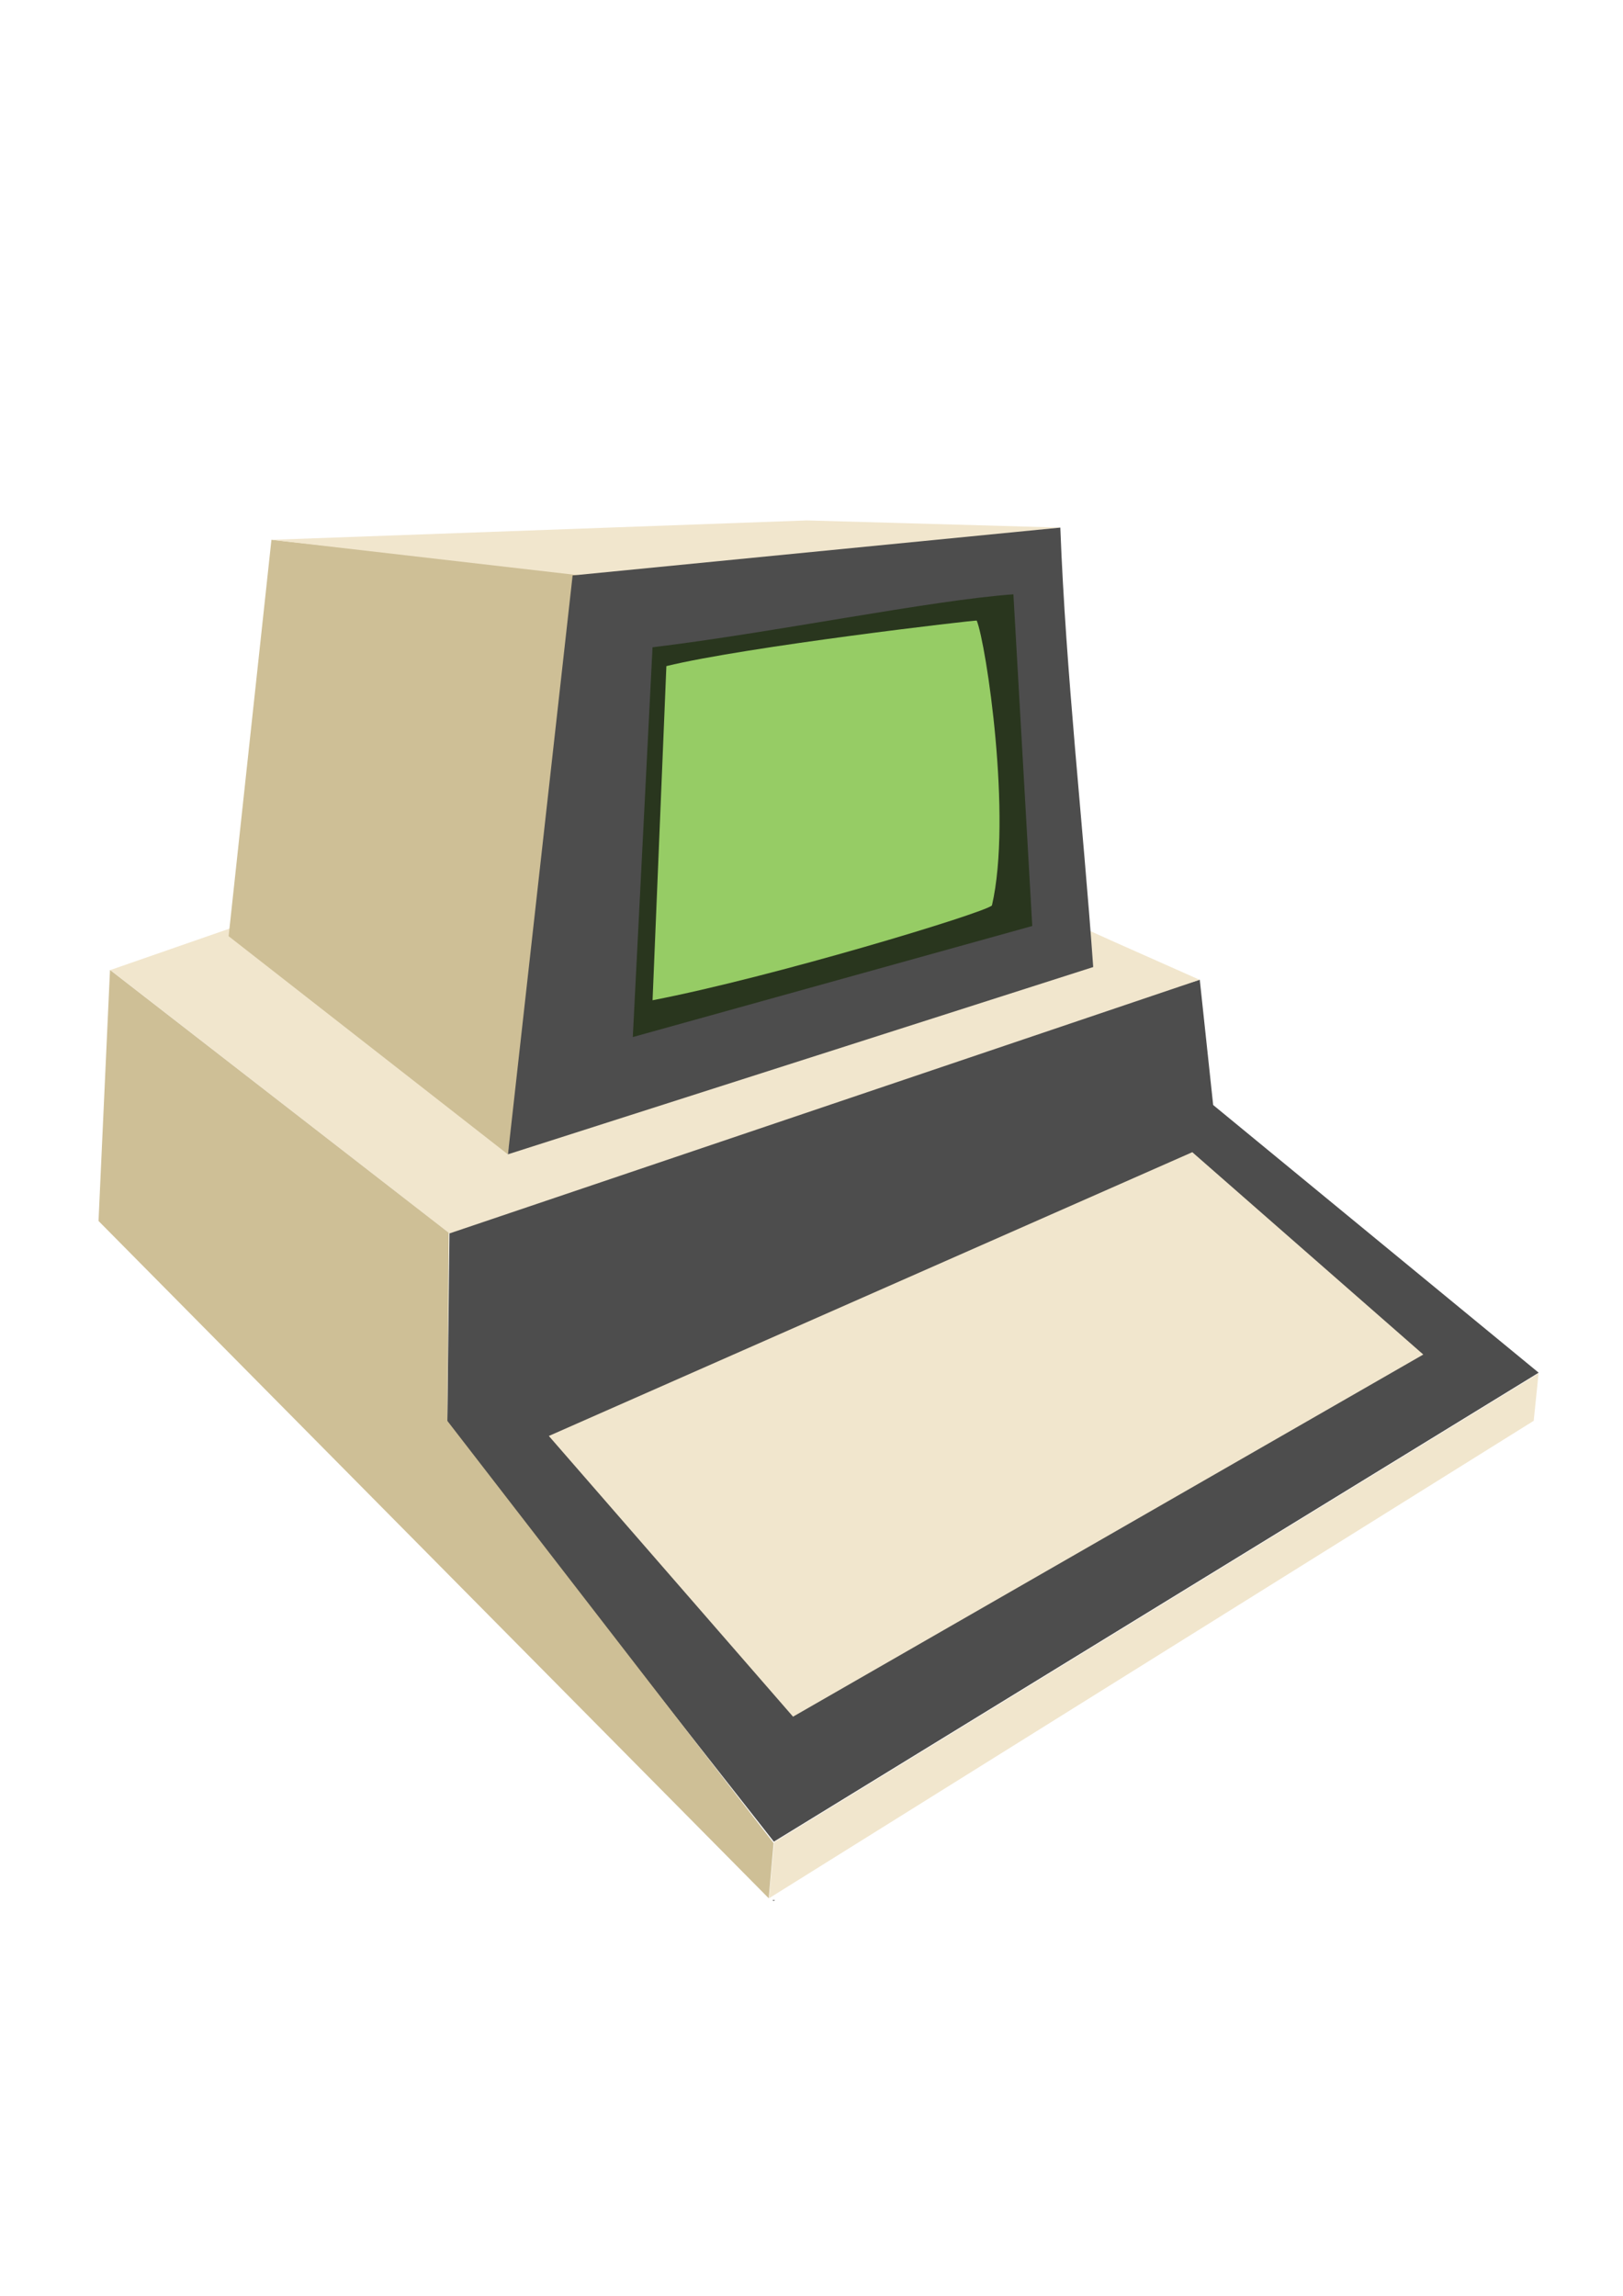 <?xml version="1.0" encoding="UTF-8" standalone="no"?>
<svg
   xmlns:dc="http://purl.org/dc/elements/1.1/"
   xmlns:cc="http://creativecommons.org/ns#"
   xmlns:rdf="http://www.w3.org/1999/02/22-rdf-syntax-ns#"
   xmlns:svg="http://www.w3.org/2000/svg"
   xmlns="http://www.w3.org/2000/svg"
   xmlns:sodipodi="http://sodipodi.sourceforge.net/DTD/sodipodi-0.dtd"
   xmlns:inkscape="http://www.inkscape.org/namespaces/inkscape"
   width="210mm"
   height="297mm"
   viewBox="0 0 744.094 1052.362"
   id="svg3773"
   version="1.1"
   inkscape:version="1.0.2 (e86c870879, 2021-01-15)"
   sodipodi:docname="pet.svg">
  <defs
     id="defs3775" />
  <sodipodi:namedview
     id="base"
     pagecolor="#ffffff"
     bordercolor="#666666"
     borderopacity="1.0"
     inkscape:pageopacity="0.0"
     inkscape:pageshadow="2"
     inkscape:zoom="0.35355339"
     inkscape:cx="324.12323"
     inkscape:cy="616.02888"
     inkscape:document-units="px"
     inkscape:current-layer="layer2"
     showgrid="false"
     borderlayer="false"
     inkscape:window-width="1920"
     inkscape:window-height="1016"
     inkscape:window-x="0"
     inkscape:window-y="27"
     inkscape:window-maximized="1"
     inkscape:document-rotation="0" />
  <g
     inkscape:groupmode="layer"
     id="layer2"
     inkscape:label="Layer 2"
     style="display:inline"
     transform="translate(0,308.268)">
    <g
       id="g5466"
       transform="matrix(1.804,0,0,1.959,-292.421,81.537)">
      <g
         id="g4583-4"
         style="display:inline"
         transform="matrix(1.189,0,0,1.189,-1857.738,-303.886)">
        <path
           id="path3377-3-31-8-8-2-5-0"
           style="display:inline;fill:#f1e6cd;fill-opacity:1;fill-rule:evenodd;stroke:none;stroke-width:1.269;stroke-linejoin:round;stroke-miterlimit:4;stroke-dasharray:none;stroke-opacity:1"
           transform="matrix(0.788,0,0,0.788,1561.784,-3.684)"
           d="m 591.17,459.619 -207.348,117.088 -1.402,13.955 c 0.002,-10e-4 0.005,-9.5e-4 0.008,-0.002 0.02,-10e-4 0.004,-2e-5 0.004,0 -1.6e-4,2e-5 0.009,-0.002 0.004,-0.002 h 0.002 c 0.003,-10e-4 0.005,-0.003 0.008,-0.004 0.003,-10e-4 0.007,-9.6e-4 0.01,-0.002 0.005,-4.3e-4 0.012,-2.6e-4 0.018,0 0.003,-0.002 0.007,-0.003 0.01,-0.004 0.002,-0.002 0.005,-0.003 0.008,-0.004 0.005,-7.8e-4 0.01,-0.002 0.016,-0.002 0.004,-10e-4 0.008,0 0.006,0 0.002,-5.5e-4 0.004,-9.6e-4 0.006,-0.002 0.006,-9.9e-4 0.011,-0.002 0.018,-0.002 0.002,-1.8e-4 0.006,-1.6e-4 0.008,0 0.022,10e-4 0.005,-10e-4 0.004,0 0,6e-4 0.003,2e-5 0.004,0 l 0.018,-0.01 c -0.005,0.003 0.002,-0.002 0.004,-0.002 l 0.035,-0.019 0.053,-0.031 207.182,-119.107 z" />
        <path
           id="path3379-3-8-5-6-2-2-0"
           style="display:inline;fill:#4d4d4d;fill-opacity:1;fill-rule:evenodd;stroke:none;stroke-width:1.269;stroke-linejoin:round;stroke-miterlimit:4;stroke-dasharray:none;stroke-opacity:1"
           transform="matrix(0.788,0,0,0.788,1561.784,-3.684)"
           d="m 499.268,361.305 -203.467,59.025 -0.639,52.371 88.584,103.871 207.449,-117.117 -88.291,-66.85 z" />
        <path
           style="display:inline;fill:#f1e6cd;fill-opacity:1;fill-rule:evenodd;stroke:none;stroke-width:1;stroke-linejoin:round;stroke-miterlimit:4;stroke-dasharray:none;stroke-opacity:1"
           d="m 1936.995,273.613 18.18,7.436 -160.318,49.907 -72.511,-51.827 33.325,-10.667 59.847,37.084 76.75,-50.504 z"
           id="path3373-1-1-62-3-7-6-1"
           inkscape:connector-curvature="0"
           sodipodi:nodetypes="cccccccc"
           inkscape:export-filename="/home/pet/*clam/2016/logoNova1.png"
           inkscape:export-xdpi="90"
           inkscape:export-ydpi="90" />
        <path
           id="path3375-7-4-9-5-5-8-8"
           style="display:inline;fill:#cebf96;fill-opacity:1;fill-rule:evenodd;stroke:none;stroke-width:1.269;stroke-linejoin:round;stroke-miterlimit:4;stroke-dasharray:none;stroke-opacity:1"
           transform="matrix(0.788,0,0,0.788,1561.784,-3.684)"
           d="m 203.672,358.875 -3.113,62.688 181.713,169.076 c 0.018,0 0.035,0.002 0.045,0.019 0.003,0.006 -0.009,-0.008 -0.016,-0.014 0.008,-10e-5 0.014,-0.002 0.025,0.004 10e-4,5.9e-4 0.003,9.2e-4 0.004,0.002 0.018,0.003 0.012,2.1e-4 0.027,0.008 l 1.312,-13.736 -88.508,-105.453 0.4,-46.959 z m 178.686,231.785 c 0.002,-6.2e-4 0.01,-0.002 -0.016,0.002 0.006,-0.002 0.011,1.9e-4 0.016,0 z" />
        <path
           style="display:inline;fill:#cebf96;fill-opacity:1;fill-rule:evenodd;stroke:none;stroke-width:1;stroke-linejoin:round;stroke-miterlimit:4;stroke-dasharray:none;stroke-opacity:1"
           d="m 1826.516,201.412 -19.213,113.974 -59.669,-42.921 9.15,-78.006 z"
           id="path3371-3-8-59-9-8-2-9"
           inkscape:connector-curvature="0"
           sodipodi:nodetypes="ccccc"
           inkscape:export-filename="/home/pet/*clam/2016/logoNova1.png"
           inkscape:export-xdpi="90"
           inkscape:export-ydpi="90" />
        <path
           style="display:inline;fill:#f1e6cd;fill-opacity:1;fill-rule:evenodd;stroke:none;stroke-width:1;stroke-linecap:round;stroke-linejoin:round;stroke-miterlimit:4;stroke-dasharray:none;stroke-opacity:1"
           d="m 1925.362,192.051 -99.208,9.778 -69.347,-7.365 114.435,-3.818 z"
           id="path3381-43-9-2-2-5-4-7"
           inkscape:connector-curvature="0"
           sodipodi:nodetypes="ccccc"
           inkscape:export-filename="/home/pet/*clam/2016/logoNova1.png"
           inkscape:export-xdpi="90"
           inkscape:export-ydpi="90" />
        <path
           style="display:inline;fill:#4d4d4d;fill-opacity:1;fill-rule:evenodd;stroke:none;stroke-width:1;stroke-linejoin:round;stroke-miterlimit:4;stroke-dasharray:none;stroke-opacity:1"
           d="m 1932.432,278.539 c -2.224,-28.826 -5.83,-57.526 -7.03,-86.483 l -104.245,9.419 -13.819,113.916 z"
           id="path3383-6-2-8-1-3-4-7"
           inkscape:connector-curvature="0"
           sodipodi:nodetypes="ccccc"
           inkscape:export-filename="/home/pet/*clam/2016/logoNova1.png"
           inkscape:export-xdpi="90"
           inkscape:export-ydpi="90" />
        <path
           style="display:inline;fill:#29361e;fill-opacity:1;fill-rule:evenodd;stroke:none;stroke-width:1;stroke-linejoin:round;stroke-miterlimit:4;stroke-dasharray:none;stroke-opacity:1"
           d="m 1915.374,205.191 4.03,65.27 -85.379,21.855 4.216,-76.708 c 25.422,-2.811 59.721,-9.295 77.133,-10.417 z"
           id="path4193-5-83-2-9-7-5-5"
           inkscape:connector-curvature="0"
           sodipodi:nodetypes="ccccc"
           inkscape:export-filename="/home/pet/*clam/2016/logoNova1.png"
           inkscape:export-xdpi="90"
           inkscape:export-ydpi="90" />
        <path
           style="display:inline;fill:#f1e6cd;fill-opacity:1;fill-rule:evenodd;stroke:none;stroke-width:1;stroke-linejoin:round;stroke-miterlimit:4;stroke-dasharray:none;stroke-opacity:1"
           d="m 2002.985,354.793 -49.372,-39.819 -137.535,55.844 52.196,55.241 z"
           id="path4260-9-6-1-9-0-9-27"
           inkscape:connector-curvature="0"
           sodipodi:nodetypes="ccccc"
           inkscape:export-filename="/home/pet/*clam/2016/logoNova1.png"
           inkscape:export-xdpi="90"
           inkscape:export-ydpi="90" />
        <path
           style="display:inline;fill:#96cc65;fill-opacity:1;fill-rule:evenodd;stroke:none;stroke-width:1;stroke-linejoin:round;stroke-miterlimit:4;stroke-dasharray:none;stroke-opacity:1"
           d="m 1907.536,210.356 c 1.997,4.512 7.619,38.725 3.247,56.07 -1.91,1.544 -46.928,14.095 -72.535,18.646 l 2.953,-65.757 c 17.049,-3.837 66.252,-9.107 66.335,-8.959 z"
           id="path4193-5-83-2-9-7-5-2-4"
           inkscape:connector-curvature="0"
           sodipodi:nodetypes="ccccc"
           inkscape:export-filename="/home/pet/*clam/2016/logoNova1.png"
           inkscape:export-xdpi="90"
           inkscape:export-ydpi="90" />
      </g>
      <g
         id="g5455">
        <path
           id="flowRoot4242-0-9-8"
           style="font-style:normal;font-variant:normal;font-weight:normal;font-stretch:normal;line-height:0.01%;font-family:Coolvetica;-inkscape-font-specification:Coolvetica;text-align:start;letter-spacing:0px;word-spacing:0px;writing-mode:lr-tb;text-anchor:start;display:inline;fill:#0c0c0c;fill-opacity:1;stroke:none;stroke-width:0.944"
           transform="matrix(0.938,0,0,0.938,-3.4417553e-5,-308.268)"
           d="m 382.758,590.531 -0.643,0.002 c 9.3e-4,9.6e-4 0.003,4.4e-4 0.004,0.002 0.003,0.002 0.002,0.006 0.002,0.006 h 0.002 c 0.005,0.003 0.01,0.007 0.016,0.01 0.006,0.004 0.009,0.011 0.014,0.016 0.006,0.005 -0.003,-0.003 0.012,0.008 v 0.002 c 0.003,0.002 0.007,0.005 0.01,0.008 l 0.004,0.004 h 0.002 c 0.003,10e-4 0.007,0.01 0.01,0.012 0.002,10e-4 0.004,0.003 0.006,0.004 10e-4,7e-4 0.009,0.003 0.01,0.004 h 0.002 c 0.004,3.6e-4 0.01,0.005 0.014,0.01 0.003,0.002 0.004,0.004 0.006,0.006 l 0.002,0.002 c -0.004,3.1e-4 -0.002,8.6e-4 -0.006,0.002 0.002,10e-4 0.004,0.002 0.006,0.004 0.003,-3.3e-4 0.005,-7e-5 0.008,0 h 0.002 c 0.003,2.8e-4 0.006,0.004 0.01,0.008 h 0.021 c 0.019,-7.5e-4 0.038,0.003 0.049,0.021 0.003,0.006 -0.009,-0.008 -0.016,-0.014 0.008,-1e-4 0.014,-0.002 0.025,0.004 10e-4,5.9e-4 0.003,9.2e-4 0.004,0.002 0.018,0.003 0.012,2.2e-4 0.027,0.008 0.002,0.001 0.012,0.003 0.008,0.002 -0.015,-0.003 0.015,-0.003 -0.023,0.002 0.015,-0.005 0.022,-0.004 0.039,0.002 -5.9e-4,2.5e-4 -0.006,-0.004 -0.004,-0.002 0.002,3.9e-4 0.002,-7.9e-4 0.004,0 v 0.002 h 0.002 l 0.002,0.002 c 0,0 0.002,0 0.002,0 0,0 0.002,0 0.002,0 -0.02,-0.047 0.002,-0.025 0.021,-0.002 0.002,-8.4e-4 0.005,-9.6e-4 0.008,-0.002 h 0.002 c 0.002,-10e-4 0.005,-9.5e-4 0.008,-0.002 0.02,-10e-4 0.004,-2e-5 0.004,0 -1.6e-4,2e-5 0.011,-0.002 0.006,-0.002 h 0.002 c 0.003,-10e-4 0.005,-0.003 0.008,-0.004 0.003,-0.001 0.007,-9.5e-4 0.01,-0.002 0.005,-4.3e-4 0.012,-2.6e-4 0.018,0 0.003,-0.002 0.005,-0.003 0.008,-0.004 0.002,-0.002 0.005,-0.003 0.008,-0.004 0.005,-7.8e-4 0.01,-0.002 0.016,-0.002 0.004,-10e-4 0.008,0 0.006,0 0.002,-5.5e-4 0.004,-9.5e-4 0.006,-0.002 0.006,-10e-4 0.011,-0.002 0.018,-0.002 0.002,-1.8e-4 0.006,-1.6e-4 0.008,0 0.022,0.001 0.005,-10e-4 0.004,0 0,6.1e-4 0.003,3e-5 0.004,0 0.002,0 0.005,-9.5e-4 0.008,-0.002 0.002,-3.9e-4 0.005,3.9e-4 0.008,0 0.003,-10e-4 0.002,-0.003 0.004,-0.004 l 0.002,-0.002 c 10e-4,-8.4e-4 0.003,-9.5e-4 0.004,-0.002 0.002,-10e-4 0.004,-0.002 0.006,-0.004 0.003,-0.002 0.005,-0.003 0.008,-0.004 h 0.002 v -0.002 c 0.001,-4.4e-4 0.002,3.2e-4 0.004,0 0.003,-0.002 0.005,-0.004 0.008,-0.006 0,0 0.002,-0.002 0.002,-0.002 0.002,-10e-4 7.3e-4,-0.004 0.002,-0.004 -8.3e-4,5.4e-4 6.9e-4,0.003 0,0.004 h 0.002 v -0.002 h 0.002 c 10e-4,-8.5e-4 0.003,-9.5e-4 0.004,-0.002 h 0.002 c 8e-4,-8.1e-4 9.5e-4,-0.003 0.002,-0.004 h 0.002 c 0.009,-0.007 0.015,-0.012 0.025,-0.016 10e-4,-1.1e-4 0.003,-0.002 0.004,-0.002 0.004,-10e-4 0.009,-0.002 0.014,-0.002 0.002,-0.002 -0.01,8.4e-4 -0.008,-0.002 -0.007,0.006 0.006,-0.004 0.016,-0.01 l 0.004,-0.002 h 0.002 c 0.001,-8.2e-4 0.003,-9.6e-4 0.004,-0.002 l 0.002,-0.002 c 10e-4,-2.9e-4 0.003,1.7e-4 0.004,0 0.001,-7.9e-4 0.003,-9.5e-4 0.004,-0.002 l 0.002,-0.002 c 0.003,-0.002 0.002,-0.003 0.01,-0.006 10e-4,-3.9e-4 0.005,1.4e-4 0.006,0 h 0.002 0.002 c 0.003,-0.002 0.002,-0.002 0.006,-0.004 h 0.002 0.002 l 0.002,-0.002 c 0.002,-8.9e-4 0.004,4.6e-4 0.006,0 l 0.002,-0.002 c 0.003,-0.002 0.007,-0.004 0.01,-0.004 h 0.002 0.002 c 1.5e-4,2.3e-4 0.002,3.7e-4 0.004,0 h 0.002 c 5e-4,-6.1e-4 0.002,-10e-4 0.002,-0.002 -2.4e-4,-5.4e-4 2.4e-4,-10e-4 0,-0.002 -1.1e-4,-2.5e-4 -0.002,2.5e-4 -0.002,0 -0.003,7.8e-4 -0.004,7.8e-4 -0.006,0.002 0.003,-0.006 0.004,-0.003 0.006,-0.004 -5.9e-4,-10e-4 -0.001,-0.003 -0.002,-0.004 l 0.002,-0.002 z m -0.635,0.014 c -10e-4,-10e-4 0.006,0.008 0.004,0.006 0.003,0.002 0.006,0.004 0.01,0.006 v -0.002 c -0.005,-0.007 -0.004,-0.006 -0.008,-0.008 -0.004,-0.002 -0.004,-8.8e-4 -0.006,-0.002 z m -13.639,12.896 v 0.002 c 0.013,0.005 0.01,0.003 0.012,0.004 -0.006,-0.003 -0.016,-0.007 -0.012,-0.006 z m 0.012,0.006 c 0.007,0.003 0.01,0.005 0.012,0.006 0.004,9.5e-4 0.008,5.8e-4 0.012,0.002 -0.02,-0.007 -0.02,-0.007 -0.023,-0.008 z m -2.736,8.191 -0.006,0.031 c -0.003,0.02 0.01,-0.041 0.01,-0.029 -10e-4,-6.7e-4 -0.003,-5e-4 -0.004,-0.002 z m -133.928,128.25 c 0.727,0.574 1.46,1.142 2.188,1.715 -0.69,-0.634 -1.425,-1.229 -2.188,-1.715 z" />
      </g>
    </g>
  </g>
</svg>
